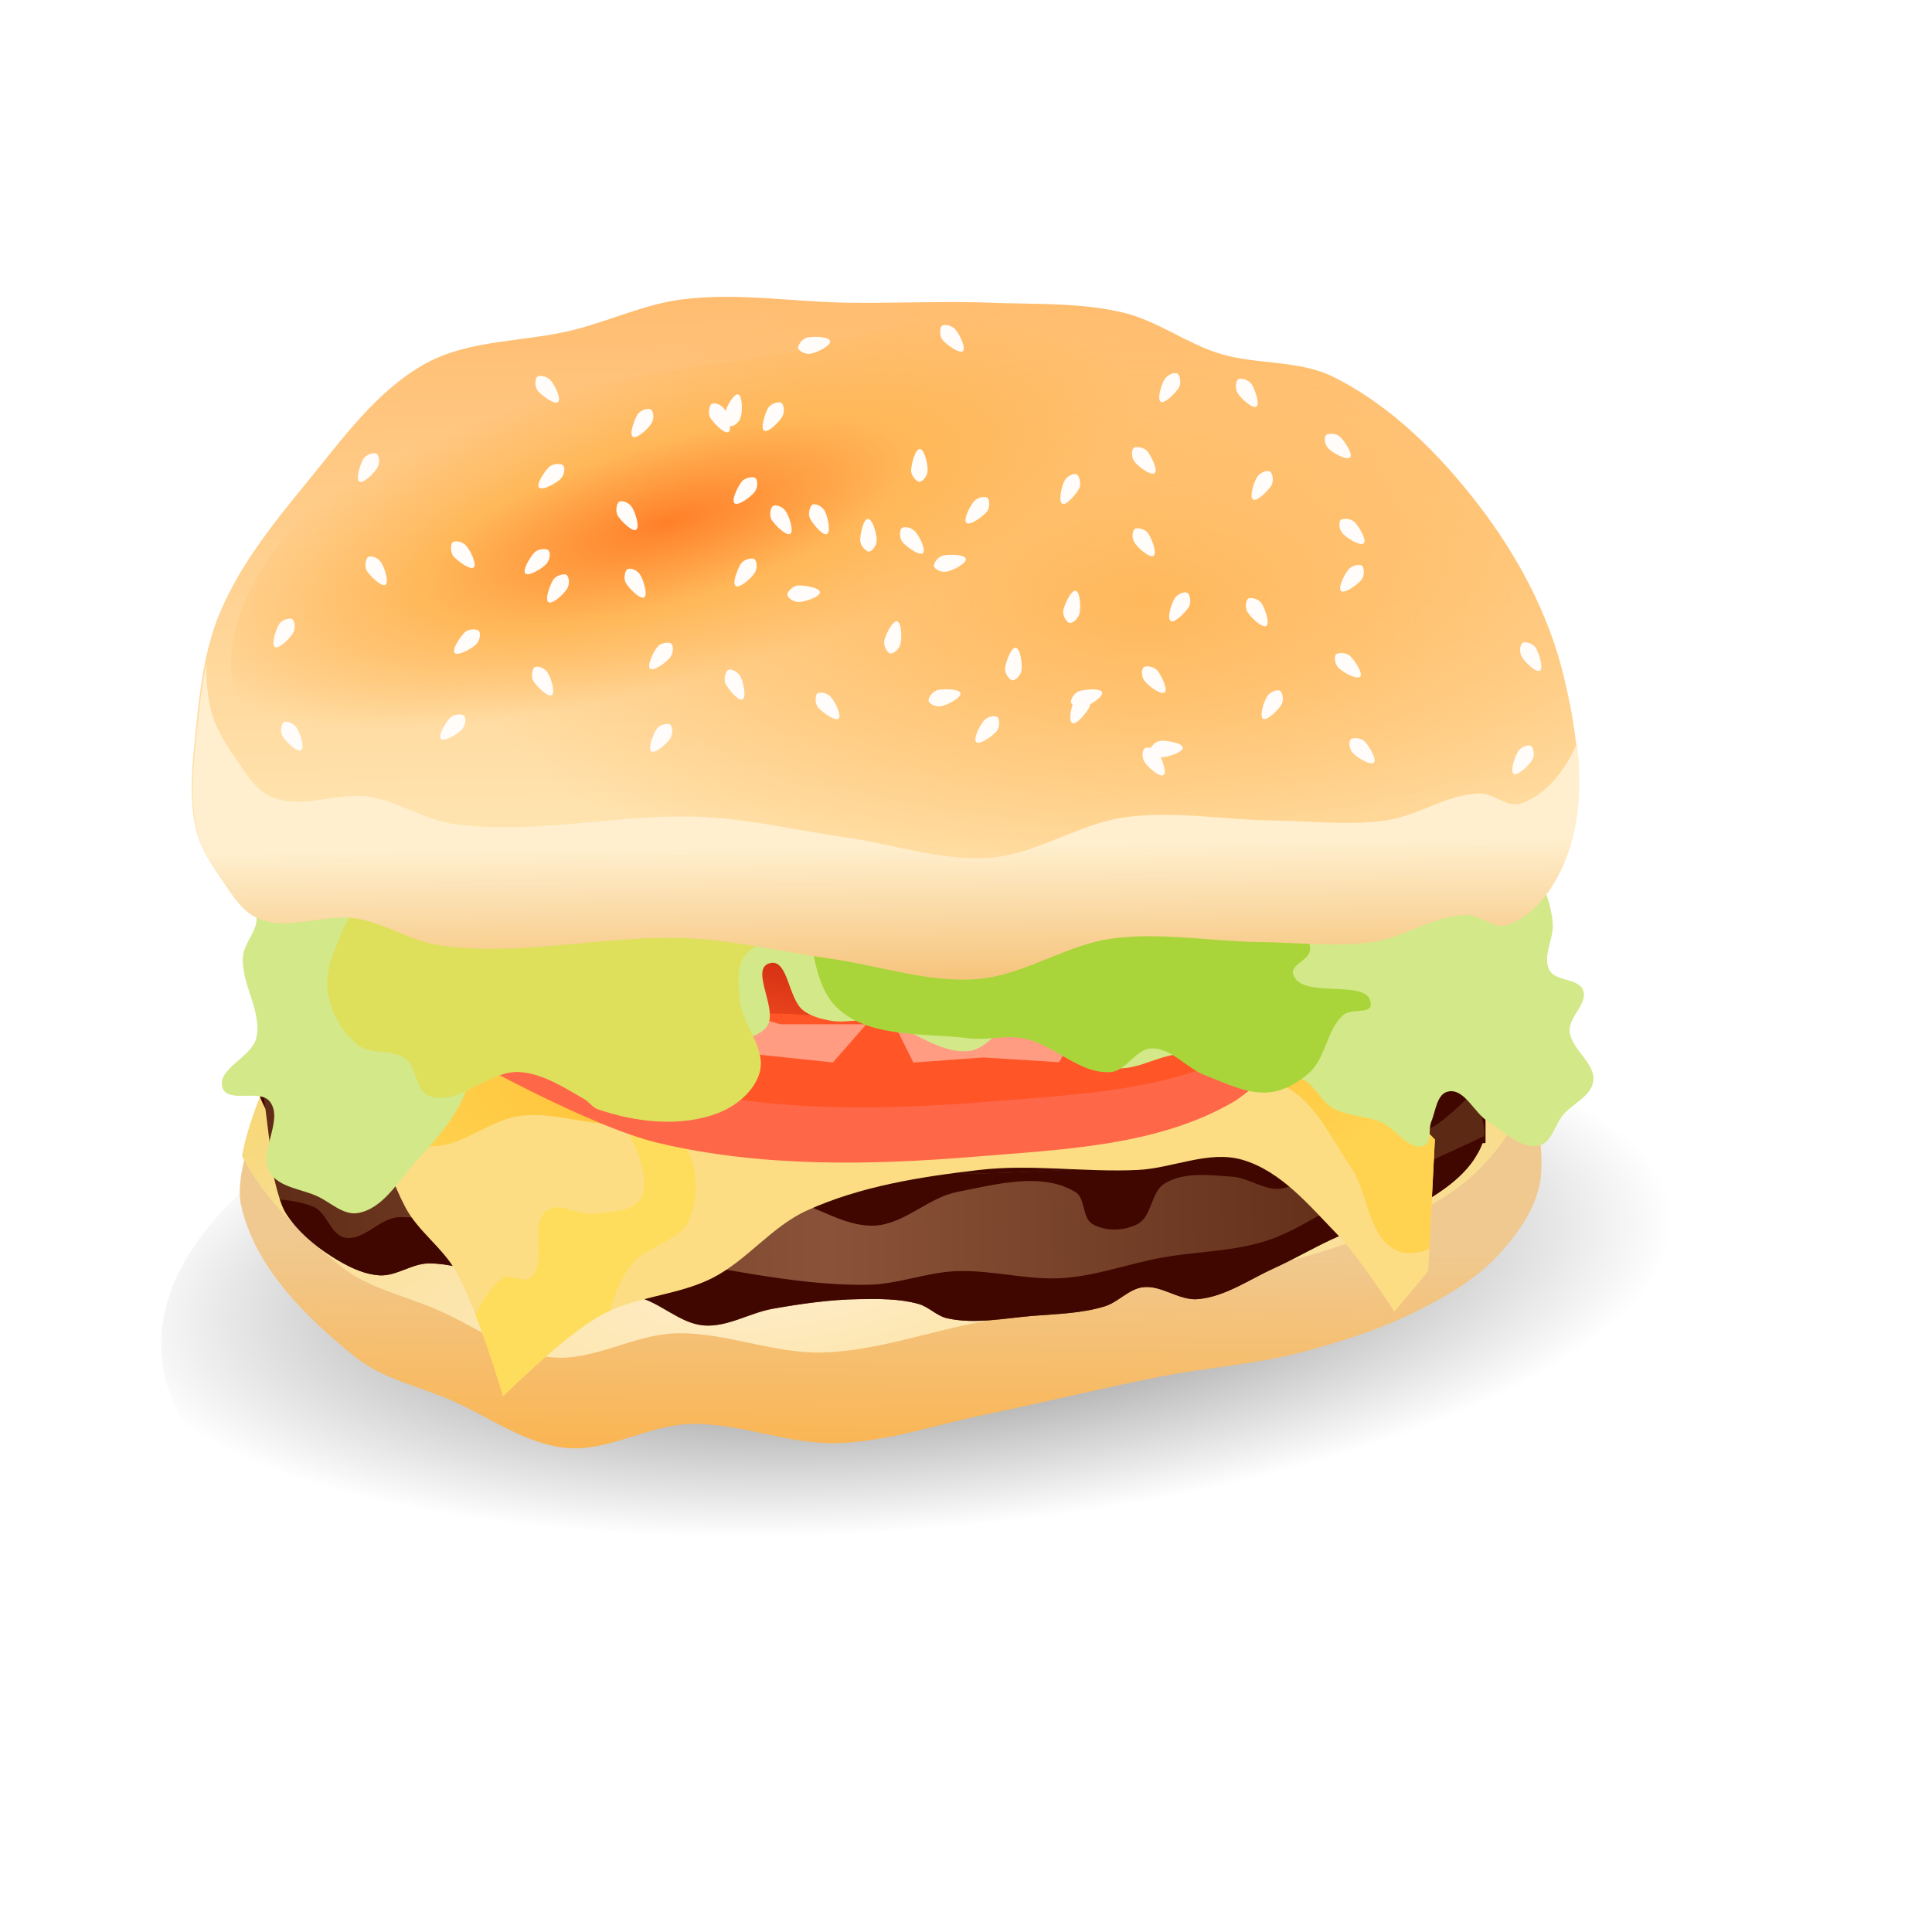 <svg:svg xmlns:dc="http://purl.org/dc/elements/1.1/" xmlns:ns1="http://sodipodi.sourceforge.net/DTD/sodipodi-0.dtd" xmlns:ns2="http://www.inkscape.org/namespaces/inkscape" xmlns:ns4="http://creativecommons.org/ns#" xmlns:rdf="http://www.w3.org/1999/02/22-rdf-syntax-ns#" xmlns:svg="http://www.w3.org/2000/svg" height="466.425" id="svg2" version="1.1" viewBox="26.037 8.625 466.425 466.425" width="466.425" ns1:docname="cheeseburger.svg" ns2:version="0.48.1 r9760">
  <svg:defs id="defs6">
    <svg:radialGradient cx="111.65" cy="599.37" gradientTransform="matrix(.968 0 0 .244 3.59 463.72)" gradientUnits="userSpaceOnUse" id="radialGradient4404" r="186.63" ns2:collect="always">
      <svg:stop id="stop4301" offset="0" style="stop-color:#000000" />
      <svg:stop id="stop4303" offset="1" style="stop-color:#000000;stop-opacity:0" />
    </svg:radialGradient>
    <svg:linearGradient gradientUnits="userSpaceOnUse" id="linearGradient3229" x1="157.62" x2="158.38" y1="-6.492" y2="-66.426" ns2:collect="always">
      <svg:stop id="stop3213" offset="0" style="stop-color:#fdb146" />
      <svg:stop id="stop3215" offset="1" style="stop-color:#f0c990" />
    </svg:linearGradient>
    <svg:radialGradient cx="-264.15" cy="16.728" gradientTransform="matrix(1.442 -.247 .074 .432 522.34 -130.8)" gradientUnits="userSpaceOnUse" id="radialGradient3231" r="155.13" ns2:collect="always">
      <svg:stop id="stop3228" offset="0" style="stop-color:#ffedca" />
      <svg:stop id="stop3230" offset="1" style="stop-color:#f7d87b" />
    </svg:radialGradient>
    <svg:radialGradient cx="172.76" cy="366.31" gradientTransform="matrix(1 0 0 .268 0 288.1)" gradientUnits="userSpaceOnUse" id="radialGradient3235" r="127.15" ns2:collect="always">
      <svg:stop id="stop3276" offset="0" style="stop-color:#feb623" />
      <svg:stop id="stop3274" offset="1" style="stop-color:#ffd250" />
    </svg:radialGradient>
    <svg:radialGradient cx="178.85" cy="316.76" gradientTransform="matrix(1.417 -.01 .004 .553 225.67 -135.41)" gradientUnits="userSpaceOnUse" id="radialGradient3237" r="76.344" ns2:collect="always">
      <svg:stop id="stop3303" offset="0" style="stop-color:#ab0e01" />
      <svg:stop id="stop3305" offset="1" style="stop-color:#ab0e01;stop-opacity:0" />
    </svg:radialGradient>
    <svg:linearGradient gradientTransform="translate(66.829 -77.456)" gradientUnits="userSpaceOnUse" id="linearGradient3339" x1="304.2" x2="13.58" y1="364.31" y2="368.69" ns2:collect="always">
      <svg:stop id="stop3247" offset="0" style="stop-color:#5c2914" />
      <svg:stop id="stop4109" offset=".5" style="stop-color:#8a5339" />
      <svg:stop id="stop3249" offset="1" style="stop-color:#5c2914" />
    </svg:linearGradient>
    <svg:radialGradient cx="101.15" cy="-277.57" gradientTransform="matrix(1.567 -.457 .148 .509 69.822 322.22)" gradientUnits="userSpaceOnUse" id="radialGradient4189" r="72.612" ns2:collect="always">
      <svg:stop id="stop3022" offset="0" style="stop-color:#ff8029" />
      <svg:stop id="stop3028" offset=".5" style="stop-color:#ffb758" />
      <svg:stop id="stop3024" offset="1" style="stop-color:#ffb758;stop-opacity:0" />
    </svg:radialGradient>
    <svg:linearGradient gradientTransform="translate(74.979 401.03)" gradientUnits="userSpaceOnUse" id="linearGradient4193" x1="196.18" x2="198.41" y1="-324.86" y2="-171.64" ns2:collect="always">
      <svg:stop id="stop2999" offset="0" style="stop-color:#ffbc6f" />
      <svg:stop id="stop3001" offset="1" style="stop-color:#ffebbb" />
    </svg:linearGradient>
    <svg:linearGradient gradientUnits="userSpaceOnUse" id="linearGradient4201" x1="229.74" x2="230.15" y1="212.87" y2="248.45" ns2:collect="always">
      <svg:stop id="stop4197" offset="0" style="stop-color:#ffefce" />
      <svg:stop id="stop4199" offset="1" style="stop-color:#f5c074" />
    </svg:linearGradient>
    <svg:radialGradient cx="301.95" cy="144.47" gradientTransform="matrix(1 0 0 .492 0 82.647)" gradientUnits="userSpaceOnUse" id="radialGradient4211" r="167.37" ns2:collect="always">
      <svg:stop id="stop4207" offset="0" style="stop-color:#ffb85c" />
      <svg:stop id="stop4209" offset="1" style="stop-color:#ffb85c;stop-opacity:0" />
    </svg:radialGradient>
    <svg:filter id="filter4217" ns2:collect="always">
      <svg:feGaussianBlur id="feGaussianBlur4219" stdDeviation="1.747" ns2:collect="always" />
    </svg:filter>
  </svg:defs>
  <ns1:namedview bordercolor="#666666" borderopacity="1" gridtolerance="10" guidetolerance="10" id="namedview4" objecttolerance="10" pagecolor="#ffffff" showgrid="false" width="500px" ns2:current-layer="svg2" ns2:cx="335.94813" ns2:cy="222.1542" ns2:pageopacity="0" ns2:pageshadow="2" ns2:snap-midpoints="true" ns2:window-height="969" ns2:window-maximized="1" ns2:window-width="1280" ns2:window-x="0" ns2:window-y="26" ns2:zoom="1.0485531">
    <ns2:grid empspacing="5" enabled="true" id="grid3016" snapvisiblegridlinesonly="true" type="xygrid" visible="true" />
  </ns1:namedview>
  <svg:g id="g3147">
    <svg:path d="m314.59 614.71a186.63 59.494 0 1 1 -373.26 0 186.63 59.494 0 1 1 373.26 0z" id="path4297" style="opacity:.632;fill:url(#radialGradient4404)" transform="matrix(1.041 -.077 .094 1.367 68.305 -509.34)" ns1:cx="127.953" ns1:cy="614.71405" ns1:rx="186.63208" ns1:ry="59.494068" ns1:type="arc" />
    <svg:g id="g3234" transform="translate(74.979 375.68)">
      <svg:path d="m14.983-101.64s-7.57 16.879-5.763 25.356c3.204 15.03 15.665 27.278 27.662 36.882 6.578 5.266 15.32 7.024 23.051 10.373 9.166 3.971 17.725 10.505 27.662 11.526 10.119 1.04 19.8-5.449 29.967-5.763 12.003-0.37 23.727 4.988 35.73 4.61 12.125-0.381 23.845-4.481 35.73-6.915 14.248-2.919 28.368-6.448 42.645-9.22 11.098-2.156 22.493-2.877 33.424-5.763 9.87-2.606 19.731-5.714 28.814-10.373 6.637-3.404 13.332-7.243 18.441-12.678 4.603-4.897 8.954-10.719 10.373-17.288 2.123-9.828-3.458-29.967-3.458-29.967z" id="path3201" style="fill:url(#linearGradient3229)" ns1:nodetypes="caaaaaaaaaaaacc" ns2:connector-curvature="0" />
      <svg:path d="m319.26-114.32-304.28 9.219s-4.022 8.974-5.5 17.125c5.374 10.478 14.777 19.354 23.938 26.688 6.578 5.266 15.331 7.025 23.062 10.375 9.166 3.971 17.72 10.51 27.656 11.531 10.119 1.04 19.802-5.468 29.969-5.781 12.003-0.37 23.716 5.002 35.719 4.625 12.125-0.381 23.866-4.503 35.75-6.938 14.248-2.919 28.348-6.446 42.625-9.219 11.098-2.156 22.506-2.864 33.438-5.75 9.87-2.606 19.729-5.716 28.812-10.375 6.637-3.404 13.328-7.252 18.438-12.688 4.603-4.897 8.956-10.712 10.375-17.281 0.642-2.972 0.556-6.891 0.156-10.906-0.023-0.086-0.156-0.625-0.156-0.625z" id="path3219" style="fill:url(#radialGradient3231)" ns2:connector-curvature="0" />
    </svg:g>
    <svg:path d="m88.019 266.63c1.884-13.748 24.86-12.866 38.304-16.3 26.977-6.889 83.129-8.15 83.129-8.15s112.47 1.63 115.73 1.63 37.215-2.627 51.344 7.335c4.767 3.361 8.15 15.485 8.15 15.485v17.93l-243.68 24.45s-56.045-19.975-52.974-42.379z" id="path4182" style="fill:#400700" ns1:nodetypes="aacsaccca" ns2:connector-curvature="0" />
    <svg:path d="m92.185 292.88s1.25 6.082 2.881 8.644c2.701 4.241 6.715 7.662 10.949 10.373 3.485 2.231 7.399 4.307 11.526 4.61 4.136 0.304 7.955-2.905 12.102-2.881 9.504 0.053 18.261 5.513 27.662 6.915 7.419 1.107 15.168-0.543 22.475 1.153 5.7 1.323 10.305 6.424 16.136 6.915 5.71 0.481 11.068-3.043 16.712-4.034 6.853-1.203 13.789-2.198 20.746-2.305 4.817-0.074 9.766-0.141 14.407 1.153 2.483 0.692 4.399 2.901 6.915 3.458 6.754 1.496 13.85-0.022 20.746-0.576 5.795-0.466 11.731-0.598 17.288-2.305 3.285-1.009 5.811-4.183 9.22-4.61 4.486-0.563 8.75 3.269 13.255 2.881 6.61-0.569 12.396-4.757 18.441-7.492 4.696-2.124 9.158-4.74 13.831-6.915 8.347-3.885 17.658-5.901 25.356-10.949 3.523-2.31 6.948-5.097 9.22-8.644 1.311-2.046 2.58-4.501 2.305-6.915-0.459-4.026-2.584-8.85-6.339-10.373-6.433-2.609-13.476 3.348-20.17 5.186-12.544 3.445-24.598 8.993-37.458 10.949-43.306 6.588-87.728 5.802-131.39 2.305-20.62-1.651-41.111-5.57-61.086-10.949-8.684-2.339-16.809-6.423-25.356-9.22-4.564-1.494-13.831-4.034-13.831-4.034z" id="path3238" style="fill:url(#linearGradient3339)" ns1:nodetypes="caaaaaaaaaaaaaaaaaaaaaaaaaacc" ns2:connector-curvature="0" />
    <svg:path d="m384.33 282.92c-6.591 3.042-22.687 10.479-33.062 15.5-6.561 3.175-12.624 7.545-19.562 9.781-8.119 2.617-16.892 2.519-25.281 4.062-7.912 1.456-15.6 4.337-23.625 4.906-8.688 0.616-17.361-2.049-26.062-1.656-7.139 0.322-14.073 3.186-21.219 3.281-19.441 0.258-38.525-5.154-57.844-7.344-10.851-1.23-21.835-1.377-32.594-3.25-7.724-1.344-15.016-6.165-22.844-5.719-4.635 0.264-8.494 5.889-13.031 4.906-3.379-0.732-4.192-5.921-7.344-7.344-2.179-0.983-5.12-1.54-8.25-1.844 0.423 1.262 0.932 2.502 1.469 3.344 2.701 4.241 6.703 7.633 10.937 10.344 3.485 2.231 7.405 4.322 11.531 4.625 4.136 0.304 7.947-2.898 12.094-2.875 9.504 0.053 18.256 5.504 27.656 6.906 7.419 1.107 15.161-0.54 22.469 1.156 5.7 1.323 10.325 6.415 16.156 6.906 5.71 0.481 11.074-3.041 16.719-4.031 6.853-1.203 13.762-2.205 20.719-2.312 4.817-0.074 9.765-0.137 14.406 1.156 2.483 0.692 4.421 2.912 6.938 3.469 6.754 1.496 13.854-0.04 20.75-0.594 5.795-0.466 11.724-0.574 17.281-2.281 3.285-1.009 5.809-4.197 9.219-4.625 4.486-0.563 8.745 3.263 13.25 2.875 6.61-0.569 12.392-4.734 18.438-7.469 4.696-2.124 9.171-4.762 13.844-6.938 8.347-3.885 17.645-5.889 25.344-10.938 3.523-2.31 6.946-5.109 9.219-8.656 1.028-1.605 2.03-3.452 2.281-5.344z" id="path3240" style="fill:#400700" ns2:connector-curvature="0" />
    <svg:path d="m88.735 265.23 0.812 6.656s4.371 1.611 5.812 3.312c1.772 2.092 0.339 6.602 2.844 7.719 2.673 1.192 5.231-3.342 8.156-3.25 5.402 0.17 9.654 4.891 14.656 6.938 9.187 3.759 18.587 12.528 28.125 9.781 2.514-0.724 2.458-5.205 4.906-6.125 3.615-1.359 7.664 1.077 11.406 2.031 5.407 1.378 10.296 5.181 15.875 5.312 4.513 0.106 9.266-6.178 13.031-3.688 3.66 2.422-2.717 12.686 1.656 13.062 3.68 0.316 0.174-8.548 3.25-10.594 4.55-3.026 10.953 0.562 16.312 1.625 7.373 1.463 14.085 6.853 21.594 6.5 7.178-0.338 12.916-6.745 19.969-8.125 9.323-1.824 20.359-4.897 28.5 0 2.496 1.501 1.598 6.217 4.094 7.719 3.142 1.89 7.769 1.732 11 0 3.45-1.85 3.146-7.763 6.5-9.781 4.682-2.818 10.861-2.006 16.312-1.625 4.043 0.282 7.801 3.447 11.812 2.875 5.128-0.732 8.716-5.692 13.469-7.75 7.293-3.159 15.824-3.152 22.812-6.938 3.55-1.923 9.281-7.781 9.281-7.781-0.824-0.921-1.796-1.675-2.906-2.125-6.433-2.609-13.462 3.349-20.156 5.188-12.544 3.445-24.608 8.981-37.469 10.938-43.306 6.588-87.711 5.809-131.38 2.312-20.62-1.651-41.119-5.558-61.094-10.938-8.684-2.339-16.827-6.421-25.375-9.219-4.564-1.494-13.812-4.031-13.812-4.031z" id="path3253" style="fill:#400700" ns1:nodetypes="ccaaaaaaaaaaaaaaaaaaaaaacssssssc" ns2:connector-curvature="0" />
    <svg:g id="g3287" transform="translate(65.199 -116.58)">
      <svg:path d="m57.864 372.61s-5.337 16.698-4.89 25.265c0.34 6.522 2.678 12.957 5.705 18.745 3.048 5.827 8.986 9.761 12.225 15.485 5.293 9.353 11.41 30.155 11.41 30.155s14.693-14.598 23.635-19.56c8.263-4.585 18.474-4.677 26.895-8.965 8.33-4.242 14.306-12.44 22.82-16.3 12.963-5.877 27.426-8.139 41.564-9.78 12.683-1.472 25.551 0.616 38.304 0 8.451-0.408 17.144-4.822 25.265-2.445 9.284 2.717 16.081 10.989 22.82 17.93 5.412 5.574 13.855 18.745 13.855 18.745l8.15-9.78 1.63-31.785-15.485-16.3-146.7-24.45z" id="path3265" style="fill:#fcdd83" ns1:nodetypes="caaacaaaaaaacccccc" ns2:connector-curvature="0" />
      <svg:path d="m107.59 390.53s11.734 16.145 8.125 23.656c-1.749 3.64-7.405 3.515-11.406 4.062-3.778 0.516-8.319-3.05-11.406-0.812-4.534 3.287 0.352 12.835-4.062 16.281-1.713 1.337-4.732-1.218-6.531 0-2.687 1.819-4.881 5.157-6.656 9 3.62 9.333 6.656 19.531 6.656 19.531s14.683-14.601 23.625-19.562c0.687-0.381 1.413-0.707 2.125-1.031 1.108-3.996 2.683-7.955 5.219-11.188 3.588-4.574 11.387-5.324 13.844-10.594 2.528-5.422 2.236-12.79-0.812-17.938-3.728-6.294-18.719-11.406-18.719-11.406z" id="path3282" style="fill:#fedd5c" ns2:connector-curvature="0" />
      <svg:path d="m145.06 359.56-87.185 13.03s-5.353 16.715-4.906 25.281c0.055 1.056 0.189 2.107 0.344 3.156 3.9 0.4 7.622 0.693 11.062 0.906 7.717 0.477 14.335-6.299 22-7.312 9.173-1.213 18.627 3.344 27.719 1.625 7.644-1.445 13.555-8.278 21.188-9.781 12.272-2.417 24.992 1.514 37.5 1.625 10.598 0.094 21.184-0.677 31.781-0.812 8.421-0.108 16.828 0 25.25 0 13.583 0 28.449-5.761 40.75 0 7.686 3.6 11.502 12.57 16.312 19.562 4.412 6.413 4.21 17.408 11.406 20.375 2.293 0.945 5.158 0.57 7.625-0.562l1.33-26.34-15.5-16.28-146.69-24.47z" id="path3267" style="fill:url(#radialGradient3235)" ns2:connector-curvature="0" />
    </svg:g>
    <svg:g id="g4173" transform="translate(-231.6 186.96)">
      <svg:path d="m373.41 63.393s30.465 17.22 47.269 21.19c24.875 5.876 51.136 5.366 76.609 3.26 21.027-1.738 43.644-2.53 61.939-13.04 6.671-3.832 15.485-17.115 15.485-17.115l-64.38-22.82-131.21 4.89z" id="path3294" style="fill:#ff5527" ns1:nodetypes="caaacccc" ns2:connector-curvature="0" />
      <svg:path d="m510.34 34.878-122.62 4.562c5.015 7.375 13.37 18.411 20.75 22.312 12.81 6.772 28.741 3.789 43.188 4.906 13.012 1.006 26.168 3.188 39.125 1.625 10.67-1.287 21.409-4.058 30.969-8.969 5.545-2.849 12.981-8.869 18.656-13.781l-30.062-10.656z" id="path3296" style="fill:url(#radialGradient3237)" ns2:connector-curvature="0" />
      <svg:path d="m375.85 52.768-0.812 0.031-5.688 23.625s30.445 17.218 47.25 21.188c24.875 5.876 51.153 5.387 76.625 3.281 21.027-1.738 43.642-2.553 61.938-13.062 6.671-3.832 20.766-19.131 20.766-19.131l-1.82-11.562c-2.133 2.297-12.918 16.205-14.964 17.38-18.295 10.51-40.91 11.293-61.938 13.031-25.472 2.106-51.75 2.626-76.625-3.25-16.805-3.97-47.25-21.188-47.25-21.188l2.5-10.344z" id="path3309" style="fill:#ff6749" ns1:nodetypes="cccsssccsssccc" ns2:connector-curvature="0" />
      <svg:path d="m404.55 59.724 8.068 16.136h24.204l21.899 2.305 8.068-9.22h-20.746l-19.594-5.763z" id="path3401" style="opacity:.418;fill:#ffffff" ns2:connector-curvature="0" />
      <svg:path d="m521.88 62.63-8.53 15.482-18.298-1.149-16.903 1.227-4.71-9.449 15.684 0.985 15.681-4.736z" id="path4171" style="opacity:.418;fill:#ffffff" ns2:connector-curvature="0" />
    </svg:g>
    <svg:path d="m88.759 202.87s-8.109 11.519-7.335 17.93c0.443 3.668 5.955 5.313 6.52 8.965 0.525 3.396-2.991 6.354-3.26 9.78-0.517 6.59 4.647 13.097 3.26 19.56-1.028 4.788-9.839 7.628-8.15 12.225 1.365 3.713 9.028 0.102 11.41 3.26 3.436 4.554-2.999 12.262 0 17.115 2.236 3.617 7.543 3.935 11.41 5.705 3.211 1.47 6.296 4.652 9.78 4.075 6.076-1.006 9.729-7.652 13.855-12.225 4.696-5.205 9.738-10.56 12.225-17.115 1.841-4.853-2.459-12.288 1.63-15.485 9.291-7.265 23.256 4.508 35.044 4.89 7.351 0.238 14.735-0.513 22.005-1.63 4.689-0.721 10.812 0.381 13.855-3.26 3.314-3.966-4.147-14.037 0.815-15.485 4.487-1.309 4.442 8.564 8.15 11.41 1.841 1.413 4.236 2.031 6.52 2.445 3.742 0.679 7.656-0.609 11.41 0 7.632 1.238 14.308 8.071 22.005 7.335 4.964-0.475 8.053-7.25 13.04-7.335 8.261-0.141 13.834 10.181 22.005 11.41 6.007 0.903 11.907-4.055 17.93-3.26 5.662 0.748 9.838 6.48 15.485 7.335 3.799 0.575 7.734-2.749 11.41-1.63 3.497 1.064 4.952 5.565 8.15 7.335 3.461 1.916 7.746 1.77 11.41 3.26 3.716 1.511 6.899 7.264 10.595 5.705 1.822-0.769 0.873-3.878 1.63-5.705 1.07-2.584 1.339-6.752 4.075-7.335 3.985-0.85 6.285 5.24 9.78 7.335 3.857 2.312 7.853 6.759 12.225 5.705 3.011-0.726 3.717-4.96 5.705-7.335 2.346-2.803 6.796-4.535 7.335-8.15 0.664-4.448-5.447-7.735-5.705-12.225-0.197-3.431 4.452-6.557 3.26-9.78-1.099-2.971-6.688-2.079-8.15-4.89-1.759-3.383 1.186-7.615 0.815-11.41-0.301-3.083-1.117-6.167-2.445-8.965-1.002-2.111-2.26-4.233-4.075-5.705-3.685-2.989-13.04-5.705-13.04-5.705z" id="path4184" style="fill:#d3e888" ns1:nodetypes="caaaaaaaaaaaaaaaaaaaaaaaaaaaaaaaaaaaaaaaacc" ns2:connector-curvature="0" />
    <svg:path d="m227.38 251.14c7.553 8.271 21.482 6.781 32.599 8.15 4.314 0.531 8.766-0.793 13.04 0 7.441 1.381 13.647 8.758 21.19 8.15 3.762-0.303 6.008-5.583 9.78-5.705 4.857-0.157 8.492 4.806 13.04 6.52 4.994 1.883 10.176 4.625 15.485 4.075 3.625-0.375 7.116-2.402 9.78-4.89 3.915-3.658 4.048-10.407 8.15-13.855 1.777-1.493 6.503-0.124 6.52-2.445 0.048-6.709-16.834-0.903-18.745-7.335-0.666-2.24 3.77-3.388 4.075-5.705 0.303-2.301-1.718-4.316-2.445-6.52-1.239-3.756-3.26-11.41-3.26-11.41h-83.944l-30.97-5.705s-2.638 27.539 5.705 36.674z" id="path4186" style="fill:#a9d53a" ns1:nodetypes="aaaaaaaaaaaaaccca" ns2:connector-curvature="0" />
    <svg:path d="m228.2 234.03s-16.87-0.596-22.005 4.89c-2.442 2.609-1.833 7.027-1.63 10.595 0.352 6.185 6.48 11.942 4.89 17.93-1.183 4.456-5.496 8.075-9.78 9.78-9.09 3.618-20.102 2.407-29.34-0.815-1.282-0.447-2.082-1.769-3.26-2.445-4.857-2.788-9.899-6.115-15.485-6.52-7.558-0.548-14.954 8.482-22.005 5.705-3.296-1.298-2.866-6.846-5.705-8.965-3.17-2.366-8.305-0.809-11.41-3.26-3.914-3.09-6.636-8.102-7.335-13.04-0.665-4.697 1.475-9.459 3.26-13.855 1.788-4.403 7.335-12.225 7.335-12.225z" id="path4188" style="fill:#dee05c" ns1:nodetypes="caaaaaaaaaaaacc" ns2:connector-curvature="0" />
    <svg:path d="m88.019 230.05c7.211 3.172 15.851-1.215 23.635 0 7.045 1.1 13.315 5.514 20.375 6.52 20.178 2.875 40.778-2.838 61.124-1.63 11.237 0.667 22.271 3.297 33.414 4.89 11.676 1.669 23.284 5.79 35.044 4.89 11.312-0.866 21.357-8.26 32.599-9.78 11.848-1.602 23.904 0.679 35.859 0.815 8.964 0.102 18.016 1.243 26.895 0 7.834-1.097 14.91-6.388 22.82-6.52 3.36-0.056 6.578 3.466 9.78 2.445 7.159-2.282 12.129-10.043 14.67-17.115 4.869-13.553 2.626-29.211-0.815-43.194-3.628-14.747-11.12-28.709-20.375-40.749-9.501-12.36-21.099-24.001-35.044-30.97-8.436-4.215-18.712-2.882-27.71-5.705-7.896-2.477-14.783-7.806-22.82-9.78-10.319-2.534-21.166-2.037-31.784-2.445-11.401-0.438-22.82 0.114-34.229 0-13.585-0.136-27.273-2.537-40.749-0.815-8.958 1.145-17.327 5.111-26.08 7.335-11.88 3.019-25.128 2.225-35.859 8.15-11.772 6.499-20 18.126-28.525 28.525-8.073 9.847-16.284 20.034-21.19 31.784-3.633 8.702-4.749 18.328-5.705 27.71-0.826 8.108-1.873 16.518 0 24.45 0.977 4.138 3.294 7.907 5.705 11.41 2.507 3.643 4.917 7.999 8.965 9.78z" id="path2987" style="fill:url(#linearGradient4193)" ns1:nodetypes="aaaaaaaaaaaaaaaaaaaaaaaaaaaa" ns2:connector-curvature="0" ns2:transform-center-x="39.119387" ns2:transform-center-y="208.63673" />
    <svg:path d="m88.019 230.05c7.211 3.172 15.851-1.215 23.635 0 7.045 1.1 13.315 5.514 20.375 6.52 20.178 2.875 40.778-2.838 61.124-1.63 11.237 0.667 22.271 3.297 33.414 4.89 11.676 1.669 23.284 5.79 35.044 4.89 11.312-0.866 21.357-8.26 32.599-9.78 11.848-1.602 23.904 0.679 35.859 0.815 8.964 0.102 18.016 1.243 26.895 0 7.834-1.097 14.91-6.388 22.82-6.52 3.36-0.056 6.578 3.466 9.78 2.445 7.159-2.282 12.129-10.043 14.67-17.115 4.869-13.553 2.626-29.211-0.815-43.194-3.628-14.747-11.12-28.709-20.375-40.749-9.501-12.36-21.099-24.001-35.044-30.97-8.436-4.215-18.712-2.882-27.71-5.705-7.896-2.477-14.783-7.806-22.82-9.78-10.319-2.534-21.166-2.037-31.784-2.445-11.401-0.438-22.82 0.114-34.229 0-13.585-0.136-27.273-2.537-40.749-0.815-8.958 1.145-17.327 5.111-26.08 7.335-11.88 3.019-25.128 2.225-35.859 8.15-11.772 6.499-20 18.126-28.525 28.525-8.073 9.847-16.284 20.034-21.19 31.784-3.633 8.702-4.749 18.328-5.705 27.71-0.826 8.108-1.873 16.518 0 24.45 0.977 4.138 3.294 7.907 5.705 11.41 2.507 3.643 4.917 7.999 8.965 9.78z" id="path4203" style="fill:url(#radialGradient4211)" ns1:nodetypes="aaaaaaaaaaaaaaaaaaaaaaaaaaaa" ns2:connector-curvature="0" ns2:transform-center-x="39.119387" ns2:transform-center-y="208.63673" />
    <svg:path d="m75.867 168.75c-1.073 5.259-1.709 10.654-2.25 15.969-0.826 8.108-1.873 16.506 0 24.438 0.977 4.138 3.308 7.904 5.719 11.406 2.507 3.643 4.921 8.001 8.969 9.781 7.211 3.172 15.841-1.215 23.625 0 7.045 1.1 13.315 5.525 20.375 6.531 20.178 2.875 40.779-2.865 61.125-1.656 11.237 0.667 22.263 3.313 33.406 4.906 11.676 1.669 23.302 5.775 35.062 4.875 11.312-0.866 21.351-8.261 32.594-9.781 11.848-1.602 23.888 0.708 35.844 0.844 8.964 0.102 18.028 1.243 26.906 0 7.835-1.097 14.903-6.399 22.812-6.531 3.36-0.056 6.58 3.458 9.781 2.438 7.159-2.282 12.147-10.054 14.688-17.125 3.025-8.422 3.298-17.64 2.25-26.781-2.745 6.297-7.349 12.552-13.656 14.562-3.201 1.021-6.421-2.494-9.781-2.438-7.91 0.132-15.009 5.434-22.844 6.531-8.878 1.243-17.911 0.102-26.875 0-11.955-0.136-24.027-2.414-35.875-0.812-11.243 1.52-21.282 8.915-32.594 9.781-11.76 0.9-23.355-3.237-35.031-4.906-11.144-1.593-22.201-4.208-33.438-4.875-20.346-1.208-40.947 4.5-61.125 1.625-7.059-1.006-13.33-5.431-20.375-6.531-7.784-1.215-16.414 3.172-23.625 0-4.048-1.781-6.462-6.138-8.969-9.781-2.411-3.503-4.711-7.268-5.688-11.406-0.853-3.612-1.093-7.326-1.031-11.062z" id="path3005" style="fill:url(#linearGradient4201)" ns2:connector-curvature="0" />
    <svg:path d="m81.838 170.73c-1.024-19.405 15.292-37.433 30.255-49.832 11.708-9.702 28.055-11.971 42.713-16.017 19.18-5.294 39.051-7.735 58.73-10.678 20.086-3.004 41.042-12.903 60.51-7.119 13.324 3.959 28.479 13.258 32.035 26.695 3.889 14.7-8.124 29.716-16.017 42.713-8.286 13.643-17.383 29.259-32.035 35.594-25.053 10.833-54.771-5.077-81.866-1.78-22.571 2.747-44.323 25.119-65.849 17.797-14.827-5.044-27.65-21.734-28.475-37.374z" id="path3018" style="filter:url(#filter4217);fill:url(#radialGradient4189)" ns1:nodetypes="aaaaaaaaaaa" ns2:connector-curvature="0" />
    <svg:g id="g3066" transform="matrix(.527 0 0 .527 65.879 302.98)">
      <svg:path d="m263.58-248.66c1.386 2.559 2.848 9.506 1.009 10.503-1.839 0.996-6.282-4.336-7.668-6.894-1.386-2.559 0.073-5.845 0.82-6.437 1.123-0.89 4.454 0.27 5.84 2.829z" id="path3038" style="fill:#fffcfa" ns1:nodetypes="sssss" ns2:connector-curvature="0" />
      <svg:path d="m231.46-220.32c-1.55 2.463-6.887 7.145-8.657 6.031-1.77-1.114 0.697-7.601 2.246-10.064 1.55-2.463 5.129-2.804 6.011-2.443 1.326 0.542 1.949 4.013 0.4 6.476z" id="path3040" style="fill:#fffcfa" ns1:nodetypes="sssss" ns2:connector-curvature="0" />
      <svg:path d="m60.253-225.24c1.642 2.403 3.809 9.163 2.082 10.343-1.727 1.18-6.694-3.667-8.336-6.07s-0.528-5.821 0.154-6.487c1.026-1.001 4.458-0.189 6.099 2.214z" id="path3042" style="fill:#fffcfa" ns1:nodetypes="sssss" ns2:connector-curvature="0" />
      <svg:path d="m58.686-268.64c-1.41 2.546-6.478 7.517-8.308 6.504s0.272-7.628 1.682-10.174c1.41-2.546 4.965-3.085 5.866-2.775 1.355 0.467 2.17 3.898 0.76 6.444z" id="path3048" style="fill:#fffcfa" ns1:nodetypes="sssss" ns2:connector-curvature="0" />
      <svg:path d="m217.63-295.29c1.59 2.437 3.612 9.243 1.86 10.386-1.752 1.143-6.614-3.81-8.204-6.247-1.59-2.437-0.404-5.831 0.293-6.482 1.047-0.978 4.461-0.093 6.051 2.344z" id="path3050" style="fill:#fffcfa" ns1:nodetypes="sssss" ns2:connector-curvature="0" />
      <svg:path d="m304.96-239.33c1.976 2.136 5.11 8.506 3.575 9.927-1.535 1.42-7.159-2.647-9.135-4.783-1.976-2.136-1.375-5.681-0.798-6.439 0.868-1.14 4.382-0.84 6.358 1.296z" id="path3052" style="fill:#fffcfa" ns1:nodetypes="sssss" ns2:connector-curvature="0" />
      <svg:path d="m136.02-224.43c-1.96 2.151-8.04 5.817-9.586 4.408s2.027-7.359 3.987-9.51c1.96-2.151 5.543-1.855 6.348-1.344 1.21 0.768 1.21 4.294-0.75 6.445z" id="path3054" style="fill:#fffcfa" ns1:nodetypes="sssss" ns2:connector-curvature="0" />
      <svg:path d="m137.92-308.59c1.96 2.151 5.046 8.544 3.501 9.953s-7.139-2.701-9.099-4.852c-1.96-2.151-1.333-5.691-0.75-6.445 0.877-1.134 4.388-0.807 6.348 1.344z" id="path3056" style="fill:#fffcfa" ns1:nodetypes="sssss" ns2:connector-curvature="0" />
      <svg:path d="m231.43-257.42c-1.763 2.315-7.496 6.502-9.16 5.235-1.664-1.267 1.371-7.509 3.134-9.824s5.358-2.336 6.205-1.898c1.273 0.658 1.584 4.171-0.179 6.486z" id="path3058" style="fill:#fffcfa" ns1:nodetypes="sssss" ns2:connector-curvature="0" />
      <svg:path d="m142.49-263.35c-2.059 2.056-8.305 5.432-9.783 3.952s2.372-7.255 4.431-9.311c2.059-2.056 5.624-1.591 6.404-1.043 1.172 0.824 1.007 4.347-1.052 6.403z" id="path3060" style="fill:#fffcfa" ns1:nodetypes="sssss" ns2:connector-curvature="0" />
      <svg:path d="m175.21-250.48c1.614 2.422 3.702 9.207 1.962 10.367-1.74 1.16-6.651-3.745-8.265-6.167-1.614-2.422-0.46-5.827 0.23-6.485 1.037-0.989 4.46-0.137 6.073 2.285z" id="path3062" style="fill:#fffcfa" ns1:nodetypes="sssss" ns2:connector-curvature="0" />
      <svg:path d="m184.2-288.87c-1.495 2.497-6.727 7.295-8.522 6.221-1.795-1.074 0.528-7.615 2.023-10.111 1.495-2.497 5.065-2.917 5.956-2.576 1.338 0.513 2.038 3.969 0.543 6.466z" id="path3064" style="fill:#fffcfa" ns1:nodetypes="sssss" ns2:connector-curvature="0" />
    </svg:g>
    <svg:g id="g3080" transform="matrix(.527 0 0 .527 86.253 263.05)">
      <svg:path d="m263.58-248.66c1.386 2.559 2.848 9.506 1.009 10.503-1.839 0.996-6.282-4.336-7.668-6.894-1.386-2.559 0.073-5.845 0.82-6.437 1.123-0.89 4.454 0.27 5.84 2.829z" id="path3082" style="fill:#fffcfa" ns1:nodetypes="sssss" ns2:connector-curvature="0" />
      <svg:path d="m231.46-220.32c-1.55 2.463-6.887 7.145-8.657 6.031-1.77-1.114 0.697-7.601 2.246-10.064 1.55-2.463 5.129-2.804 6.011-2.443 1.326 0.542 1.949 4.013 0.4 6.476z" id="path3084" style="fill:#fffcfa" ns1:nodetypes="sssss" ns2:connector-curvature="0" />
      <svg:path d="m60.253-225.24c1.642 2.403 3.809 9.163 2.082 10.343-1.727 1.18-6.694-3.667-8.336-6.07s-0.528-5.821 0.154-6.487c1.026-1.001 4.458-0.189 6.099 2.214z" id="path3086" style="fill:#fffcfa" ns1:nodetypes="sssss" ns2:connector-curvature="0" />
      <svg:path d="m58.686-268.64c-1.41 2.546-6.478 7.517-8.308 6.504s0.272-7.628 1.682-10.174c1.41-2.546 4.965-3.085 5.866-2.775 1.355 0.467 2.17 3.898 0.76 6.444z" id="path3088" style="fill:#fffcfa" ns1:nodetypes="sssss" ns2:connector-curvature="0" />
      <svg:path d="m217.63-295.29c1.59 2.437 3.612 9.243 1.86 10.386-1.752 1.143-6.614-3.81-8.204-6.247-1.59-2.437-0.404-5.831 0.293-6.482 1.047-0.978 4.461-0.093 6.051 2.344z" id="path3090" style="fill:#fffcfa" ns1:nodetypes="sssss" ns2:connector-curvature="0" />
      <svg:path d="m304.96-239.33c1.976 2.136 5.11 8.506 3.575 9.927-1.535 1.42-7.159-2.647-9.135-4.783-1.976-2.136-1.375-5.681-0.798-6.439 0.868-1.14 4.382-0.84 6.358 1.296z" id="path3092" style="fill:#fffcfa" ns1:nodetypes="sssss" ns2:connector-curvature="0" />
      <svg:path d="m136.02-224.43c-1.96 2.151-8.04 5.817-9.586 4.408s2.027-7.359 3.987-9.51c1.96-2.151 5.543-1.855 6.348-1.344 1.21 0.768 1.21 4.294-0.75 6.445z" id="path3094" style="fill:#fffcfa" ns1:nodetypes="sssss" ns2:connector-curvature="0" />
      <svg:path d="m137.92-308.59c1.96 2.151 5.046 8.544 3.501 9.953s-7.139-2.701-9.099-4.852c-1.96-2.151-1.333-5.691-0.75-6.445 0.877-1.134 4.388-0.807 6.348 1.344z" id="path3096" style="fill:#fffcfa" ns1:nodetypes="sssss" ns2:connector-curvature="0" />
      <svg:path d="m231.43-257.42c-1.763 2.315-7.496 6.502-9.16 5.235-1.664-1.267 1.371-7.509 3.134-9.824s5.358-2.336 6.205-1.898c1.273 0.658 1.584 4.171-0.179 6.486z" id="path3098" style="fill:#fffcfa" ns1:nodetypes="sssss" ns2:connector-curvature="0" />
      <svg:path d="m142.49-263.35c-2.059 2.056-8.305 5.432-9.783 3.952s2.372-7.255 4.431-9.311c2.059-2.056 5.624-1.591 6.404-1.043 1.172 0.824 1.007 4.347-1.052 6.403z" id="path3100" style="fill:#fffcfa" ns1:nodetypes="sssss" ns2:connector-curvature="0" />
      <svg:path d="m175.21-250.48c1.614 2.422 3.702 9.207 1.962 10.367-1.74 1.16-6.651-3.745-8.265-6.167-1.614-2.422-0.46-5.827 0.23-6.485 1.037-0.989 4.46-0.137 6.073 2.285z" id="path3102" style="fill:#fffcfa" ns1:nodetypes="sssss" ns2:connector-curvature="0" />
      <svg:path d="m184.2-288.87c-1.495 2.497-6.727 7.295-8.522 6.221-1.795-1.074 0.528-7.615 2.023-10.111 1.495-2.497 5.065-2.917 5.956-2.576 1.338 0.513 2.038 3.969 0.543 6.466z" id="path3104" style="fill:#fffcfa" ns1:nodetypes="sssss" ns2:connector-curvature="0" />
    </svg:g>
    <svg:g id="g3106" transform="matrix(-.527 0 0 .527 424.33 308.69)">
      <svg:path d="m263.58-248.66c1.386 2.559 2.848 9.506 1.009 10.503-1.839 0.996-6.282-4.336-7.668-6.894-1.386-2.559 0.073-5.845 0.82-6.437 1.123-0.89 4.454 0.27 5.84 2.829z" id="path3108" style="fill:#fffcfa" ns1:nodetypes="sssss" ns2:connector-curvature="0" />
      <svg:path d="m231.46-220.32c-1.55 2.463-6.887 7.145-8.657 6.031-1.77-1.114 0.697-7.601 2.246-10.064 1.55-2.463 5.129-2.804 6.011-2.443 1.326 0.542 1.949 4.013 0.4 6.476z" id="path3110" style="fill:#fffcfa" ns1:nodetypes="sssss" ns2:connector-curvature="0" />
      <svg:path d="m60.253-225.24c1.642 2.403 3.809 9.163 2.082 10.343-1.727 1.18-6.694-3.667-8.336-6.07s-0.528-5.821 0.154-6.487c1.026-1.001 4.458-0.189 6.099 2.214z" id="path3112" style="fill:#fffcfa" ns1:nodetypes="sssss" ns2:connector-curvature="0" />
      <svg:path d="m58.686-268.64c-1.41 2.546-6.478 7.517-8.308 6.504s0.272-7.628 1.682-10.174c1.41-2.546 4.965-3.085 5.866-2.775 1.355 0.467 2.17 3.898 0.76 6.444z" id="path3114" style="fill:#fffcfa" ns1:nodetypes="sssss" ns2:connector-curvature="0" />
      <svg:path d="m217.63-295.29c1.59 2.437 3.612 9.243 1.86 10.386-1.752 1.143-6.614-3.81-8.204-6.247-1.59-2.437-0.404-5.831 0.293-6.482 1.047-0.978 4.461-0.093 6.051 2.344z" id="path3116" style="fill:#fffcfa" ns1:nodetypes="sssss" ns2:connector-curvature="0" />
      <svg:path d="m304.96-239.33c1.976 2.136 5.11 8.506 3.575 9.927-1.535 1.42-7.159-2.647-9.135-4.783-1.976-2.136-1.375-5.681-0.798-6.439 0.868-1.14 4.382-0.84 6.358 1.296z" id="path3118" style="fill:#fffcfa" ns1:nodetypes="sssss" ns2:connector-curvature="0" />
      <svg:path d="m136.02-224.43c-1.96 2.151-8.04 5.817-9.586 4.408s2.027-7.359 3.987-9.51c1.96-2.151 5.543-1.855 6.348-1.344 1.21 0.768 1.21 4.294-0.75 6.445z" id="path3120" style="fill:#fffcfa" ns1:nodetypes="sssss" ns2:connector-curvature="0" />
      <svg:path d="m137.92-308.59c1.96 2.151 5.046 8.544 3.501 9.953s-7.139-2.701-9.099-4.852c-1.96-2.151-1.333-5.691-0.75-6.445 0.877-1.134 4.388-0.807 6.348 1.344z" id="path3122" style="fill:#fffcfa" ns1:nodetypes="sssss" ns2:connector-curvature="0" />
      <svg:path d="m231.43-257.42c-1.763 2.315-7.496 6.502-9.16 5.235-1.664-1.267 1.371-7.509 3.134-9.824s5.358-2.336 6.205-1.898c1.273 0.658 1.584 4.171-0.179 6.486z" id="path3124" style="fill:#fffcfa" ns1:nodetypes="sssss" ns2:connector-curvature="0" />
      <svg:path d="m142.49-263.35c-2.059 2.056-8.305 5.432-9.783 3.952s2.372-7.255 4.431-9.311c2.059-2.056 5.624-1.591 6.404-1.043 1.172 0.824 1.007 4.347-1.052 6.403z" id="path3126" style="fill:#fffcfa" ns1:nodetypes="sssss" ns2:connector-curvature="0" />
      <svg:path d="m175.21-250.48c1.614 2.422 3.702 9.207 1.962 10.367-1.74 1.16-6.651-3.745-8.265-6.167-1.614-2.422-0.46-5.827 0.23-6.485 1.037-0.989 4.46-0.137 6.073 2.285z" id="path3128" style="fill:#fffcfa" ns1:nodetypes="sssss" ns2:connector-curvature="0" />
      <svg:path d="m184.2-288.87c-1.495 2.497-6.727 7.295-8.522 6.221-1.795-1.074 0.528-7.615 2.023-10.111 1.495-2.497 5.065-2.917 5.956-2.576 1.338 0.513 2.038 3.969 0.543 6.466z" id="path3130" style="fill:#fffcfa" ns1:nodetypes="sssss" ns2:connector-curvature="0" />
    </svg:g>
    <svg:path d="m283.02 124.71c-0.73 1.348-1.5 5.008-0.531 5.533 0.969 0.525 3.309-2.284 4.04-3.632 0.73-1.348-0.038-3.079-0.432-3.391-0.592-0.469-2.346 0.142-3.077 1.49z" id="path3134" style="fill:#fffcfa" ns1:nodetypes="sssss" ns2:connector-curvature="0" />
    <svg:path d="m299.94 139.64c0.816 1.298 3.628 3.764 4.561 3.177 0.933-0.587-0.367-4.005-1.183-5.302-0.816-1.298-2.702-1.477-3.167-1.287-0.699 0.286-1.027 2.114-0.211 3.412z" id="path3136" style="fill:#fffcfa" ns1:nodetypes="sssss" ns2:connector-curvature="0" />
    <svg:path d="m307.23 100.14c-0.838 1.284-1.903 4.87-0.98 5.471 0.923 0.602 3.485-2.007 4.322-3.291 0.838-1.284 0.213-3.072-0.154-3.415-0.552-0.515-2.35-0.049-3.188 1.235z" id="path3142" style="fill:#fffcfa" ns1:nodetypes="sssss" ns2:connector-curvature="0" />
    <svg:path d="m261.22 129.63c-1.041 1.125-2.692 4.481-1.883 5.23 0.809 0.748 3.772-1.395 4.813-2.52s0.725-2.993 0.42-3.393c-0.457-0.601-2.309-0.443-3.35 0.683z" id="path3144" style="fill:#fffcfa" ns1:nodetypes="sssss" ns2:connector-curvature="0" />
    <svg:path d="m350.22 137.47c1.033 1.133 4.236 3.065 5.05 2.322 0.814-0.742-1.068-3.877-2.101-5.01s-2.92-0.977-3.345-0.708c-0.637 0.404-0.638 2.263 0.395 3.396z" id="path3146" style="fill:#fffcfa" ns1:nodetypes="sssss" ns2:connector-curvature="0" />
    <svg:g id="g3170" transform="matrix(-1 0 0 1 530.89 396.03)">
      <svg:path d="m315.16-263.99c-0.865 1.266-2.007 4.828-1.097 5.449 0.91 0.622 3.527-1.932 4.392-3.198 0.865-1.266 0.278-3.067-0.081-3.418-0.54-0.527-2.349-0.1-3.213 1.166z" id="path3138" style="fill:#fffcfa" ns1:nodetypes="sssss" ns2:connector-curvature="0" />
      <svg:path d="m315.99-286.85c0.743 1.341 3.413 3.961 4.377 3.427 0.964-0.534-0.143-4.019-0.886-5.36-0.743-1.341-2.615-1.625-3.09-1.462-0.714 0.246-1.143 2.054-0.401 3.395z" id="path3140" style="fill:#fffcfa" ns1:nodetypes="sssss" ns2:connector-curvature="0" />
      <svg:path d="m274.24-307.9c-1.033 1.133-2.659 4.502-1.844 5.244 0.814 0.742 3.761-1.423 4.794-2.556s0.702-2.998 0.395-3.396c-0.462-0.597-2.312-0.425-3.344 0.708z" id="path3148" style="fill:#fffcfa" ns1:nodetypes="sssss" ns2:connector-curvature="0" />
    </svg:g>
    <svg:path d="m299.95 120.1c0.929 1.22 3.949 3.426 4.826 2.758 0.877-0.668-0.723-3.956-1.651-5.176-0.929-1.22-2.823-1.23-3.269-1-0.671 0.347-0.834 2.197 0.094 3.417z" id="path3150" style="fill:#fffcfa" ns1:nodetypes="sssss" ns2:connector-curvature="0" />
    <svg:path d="m346.81 116.97c1.085 1.083 4.375 2.862 5.154 2.082 0.779-0.78-1.25-3.822-2.334-4.906s-2.963-0.838-3.374-0.55c-0.618 0.434-0.53 2.29 0.554 3.373z" id="path3152" style="fill:#fffcfa" ns1:nodetypes="sssss" ns2:connector-curvature="0" />
    <svg:path d="m329.57 123.75c-0.85 1.276-1.95 4.851-1.034 5.462 0.917 0.611 3.504-1.973 4.354-3.249 0.85-1.276 0.243-3.07-0.121-3.416-0.546-0.521-2.349-0.072-3.2 1.204z" id="path3154" style="fill:#fffcfa" ns1:nodetypes="sssss" ns2:connector-curvature="0" />
    <svg:path d="m324.84 103.52c0.787 1.315 3.544 3.844 4.489 3.278 0.945-0.566-0.278-4.012-1.066-5.327-0.787-1.315-2.669-1.537-3.138-1.357-0.705 0.27-1.074 2.091-0.286 3.407z" id="path3156" style="fill:#fffcfa" ns1:nodetypes="sssss" ns2:connector-curvature="0" />
    <svg:g id="g3175" transform="matrix(.368 0.377 0.377 -.368 284.54 -11.602)">
      <svg:path d="m263.58-248.66c1.386 2.559 2.848 9.506 1.009 10.503-1.839 0.996-6.282-4.336-7.668-6.894-1.386-2.559 0.073-5.845 0.82-6.437 1.123-0.89 4.454 0.27 5.84 2.829z" id="path3177" style="fill:#fffcfa" ns1:nodetypes="sssss" ns2:connector-curvature="0" />
      <svg:path d="m231.46-220.32c-1.55 2.463-6.887 7.145-8.657 6.031-1.77-1.114 0.697-7.601 2.246-10.064 1.55-2.463 5.129-2.804 6.011-2.443 1.326 0.542 1.949 4.013 0.4 6.476z" id="path3179" style="fill:#fffcfa" ns1:nodetypes="sssss" ns2:connector-curvature="0" />
      <svg:path d="m60.253-225.24c1.642 2.403 3.809 9.163 2.082 10.343-1.727 1.18-6.694-3.667-8.336-6.07s-0.528-5.821 0.154-6.487c1.026-1.001 4.458-0.189 6.099 2.214z" id="path3181" style="fill:#fffcfa" ns1:nodetypes="sssss" ns2:connector-curvature="0" />
      <svg:path d="m58.686-268.64c-1.41 2.546-6.478 7.517-8.308 6.504s0.272-7.628 1.682-10.174c1.41-2.546 4.965-3.085 5.866-2.775 1.355 0.467 2.17 3.898 0.76 6.444z" id="path3183" style="fill:#fffcfa" ns1:nodetypes="sssss" ns2:connector-curvature="0" />
      <svg:path d="m217.63-295.29c1.59 2.437 3.612 9.243 1.86 10.386-1.752 1.143-6.614-3.81-8.204-6.247-1.59-2.437-0.404-5.831 0.293-6.482 1.047-0.978 4.461-0.093 6.051 2.344z" id="path3185" style="fill:#fffcfa" ns1:nodetypes="sssss" ns2:connector-curvature="0" />
      <svg:path d="m304.96-239.33c1.976 2.136 5.11 8.506 3.575 9.927-1.535 1.42-7.159-2.647-9.135-4.783-1.976-2.136-1.375-5.681-0.798-6.439 0.868-1.14 4.382-0.84 6.358 1.296z" id="path3187" style="fill:#fffcfa" ns1:nodetypes="sssss" ns2:connector-curvature="0" />
      <svg:path d="m136.02-224.43c-1.96 2.151-8.04 5.817-9.586 4.408s2.027-7.359 3.987-9.51c1.96-2.151 5.543-1.855 6.348-1.344 1.21 0.768 1.21 4.294-0.75 6.445z" id="path3189" style="fill:#fffcfa" ns1:nodetypes="sssss" ns2:connector-curvature="0" />
      <svg:path d="m137.92-308.59c1.96 2.151 5.046 8.544 3.501 9.953s-7.139-2.701-9.099-4.852c-1.96-2.151-1.333-5.691-0.75-6.445 0.877-1.134 4.388-0.807 6.348 1.344z" id="path3191" style="fill:#fffcfa" ns1:nodetypes="sssss" ns2:connector-curvature="0" />
      <svg:path d="m231.43-257.42c-1.763 2.315-7.496 6.502-9.16 5.235-1.664-1.267 1.371-7.509 3.134-9.824s5.358-2.336 6.205-1.898c1.273 0.658 1.584 4.171-0.179 6.486z" id="path3193" style="fill:#fffcfa" ns1:nodetypes="sssss" ns2:connector-curvature="0" />
      <svg:path d="m142.49-263.35c-2.059 2.056-8.305 5.432-9.783 3.952s2.372-7.255 4.431-9.311c2.059-2.056 5.624-1.591 6.404-1.043 1.172 0.824 1.007 4.347-1.052 6.403z" id="path3195" style="fill:#fffcfa" ns1:nodetypes="sssss" ns2:connector-curvature="0" />
      <svg:path d="m175.21-250.48c1.614 2.422 3.702 9.207 1.962 10.367-1.74 1.16-6.651-3.745-8.265-6.167-1.614-2.422-0.46-5.827 0.23-6.485 1.037-0.989 4.46-0.137 6.073 2.285z" id="path3197" style="fill:#fffcfa" ns1:nodetypes="sssss" ns2:connector-curvature="0" />
      <svg:path d="m184.2-288.87c-1.495 2.497-6.727 7.295-8.522 6.221-1.795-1.074 0.528-7.615 2.023-10.111 1.495-2.497 5.065-2.917 5.956-2.576 1.338 0.513 2.038 3.969 0.543 6.466z" id="path3199" style="fill:#fffcfa" ns1:nodetypes="sssss" ns2:connector-curvature="0" />
    </svg:g>
  </svg:g>
</svg:svg>